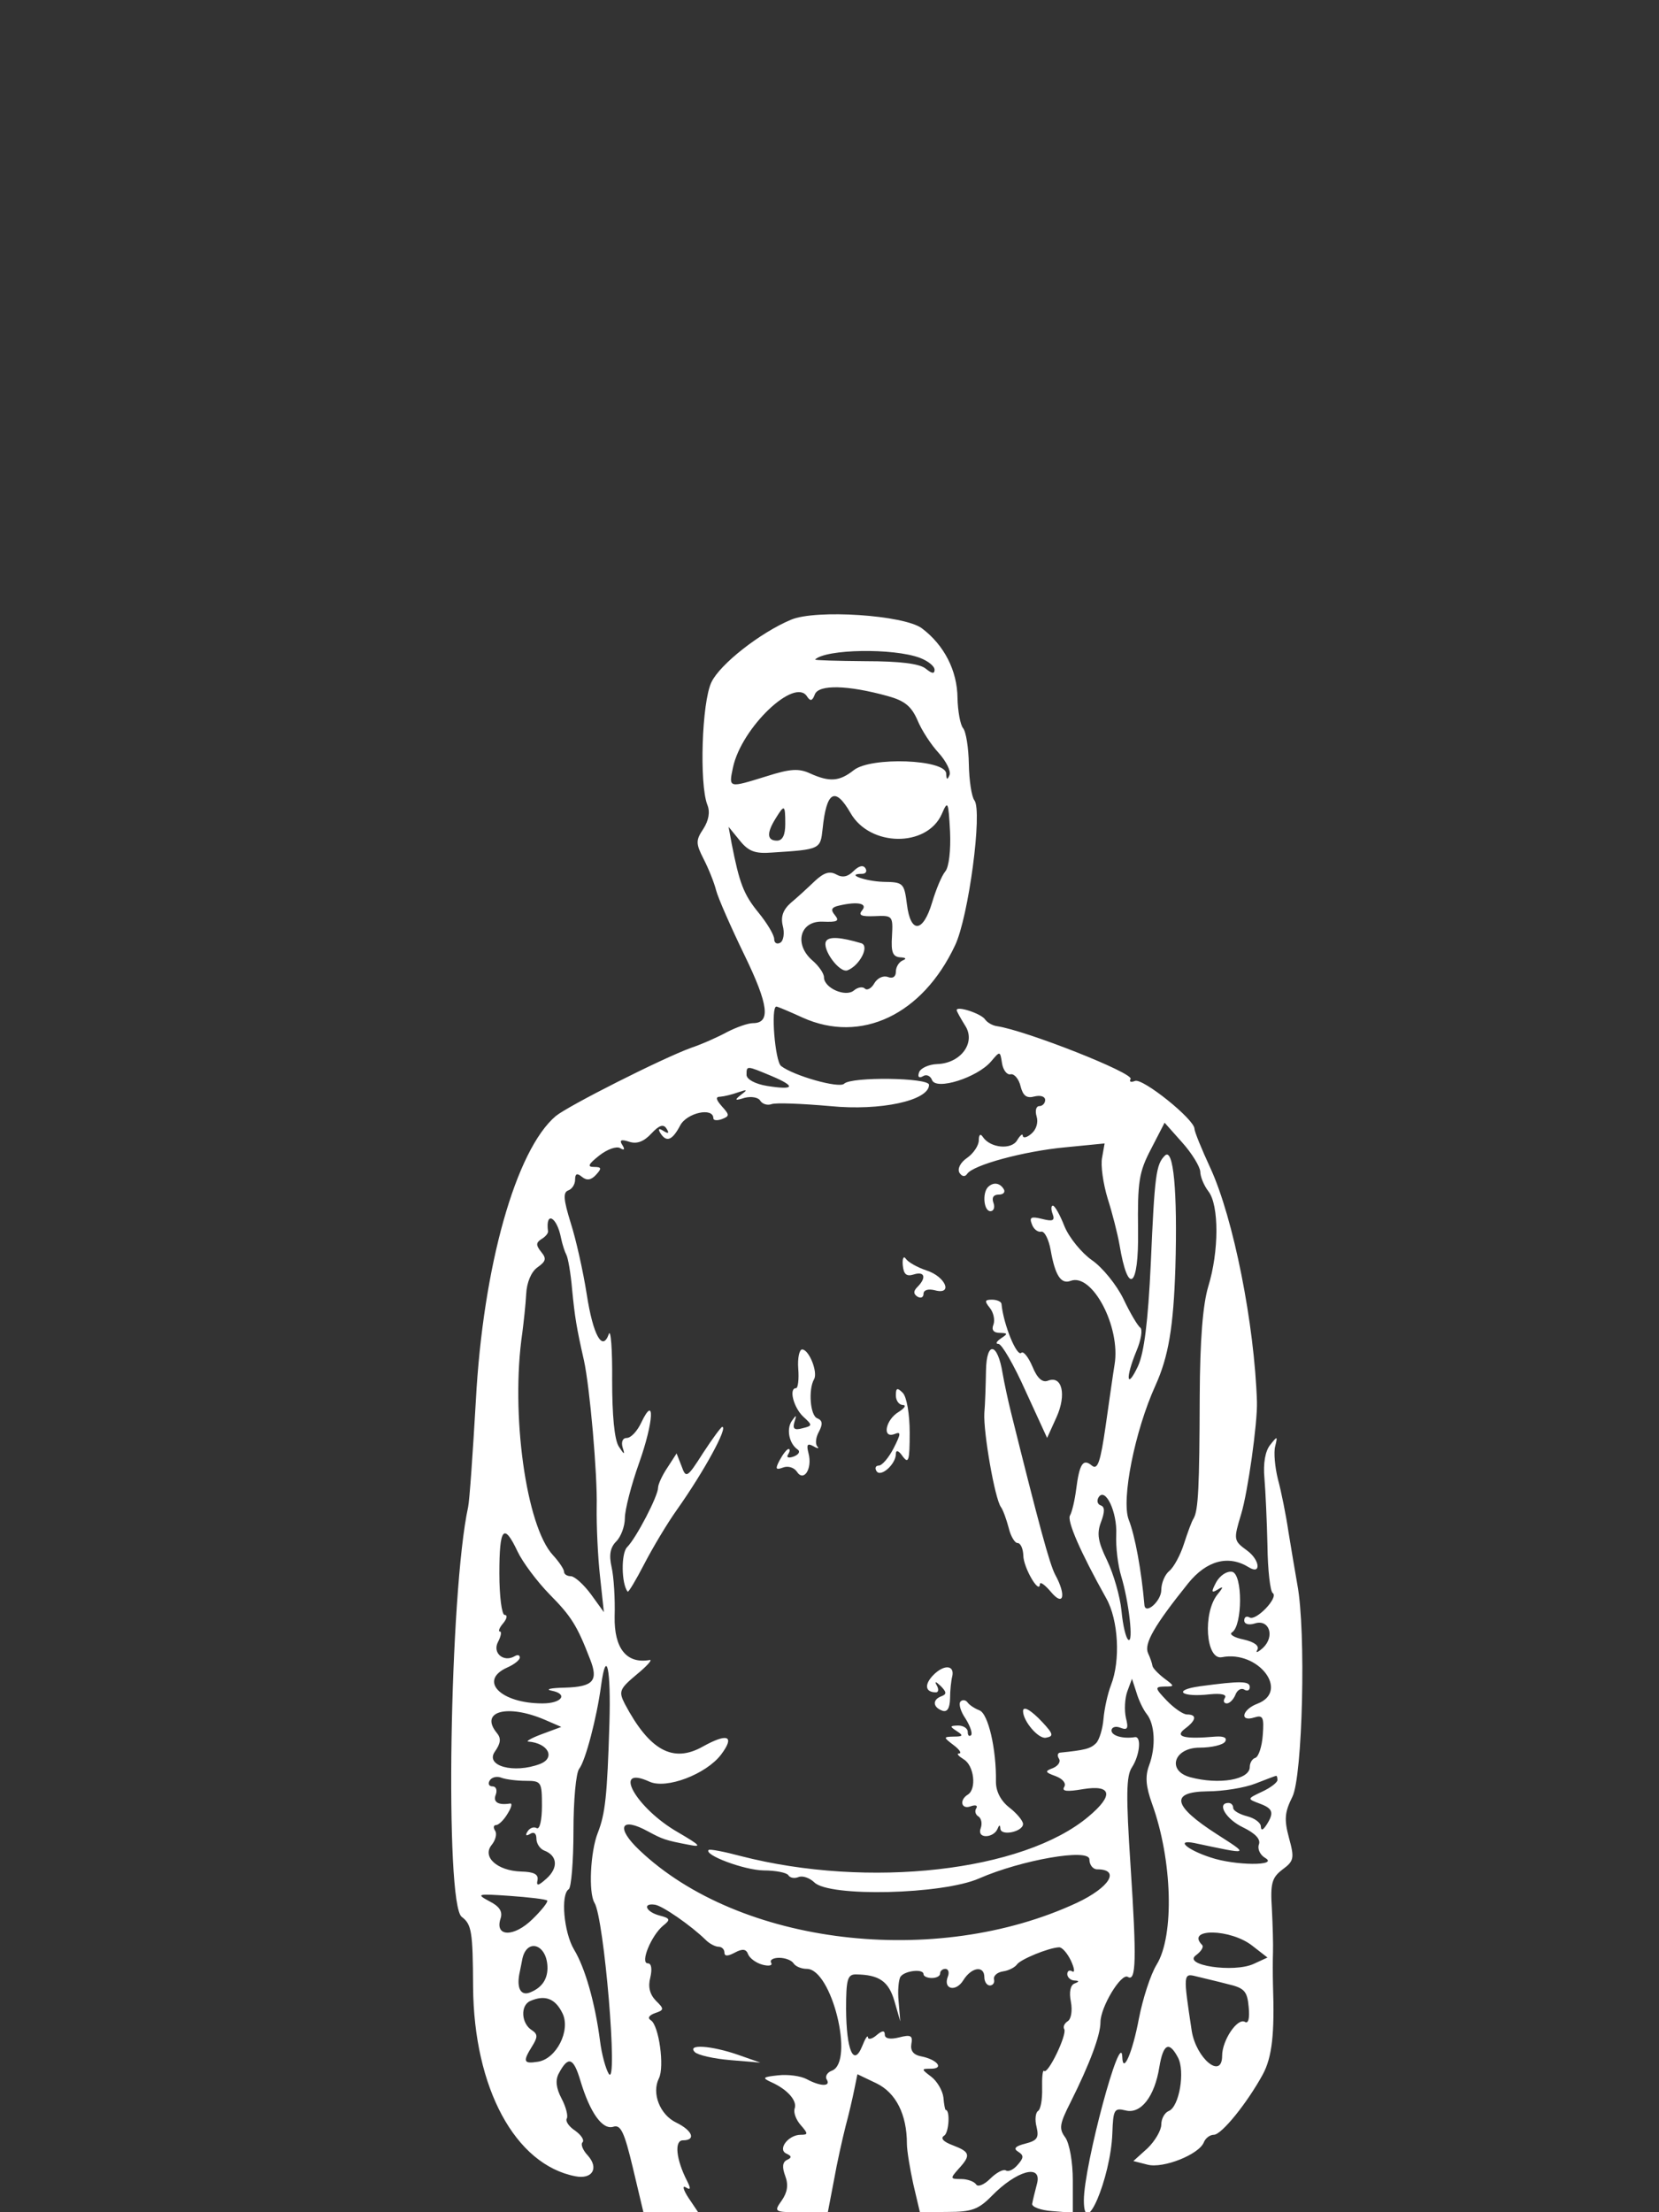 <?xml version="1.0" standalone="no"?>
<!DOCTYPE svg PUBLIC "-//W3C//DTD SVG 20010904//EN"
 "http://www.w3.org/TR/2001/REC-SVG-20010904/DTD/svg10.dtd">
<svg version="1.0" xmlns="http://www.w3.org/2000/svg"
 width="300pt" height="400pt" viewBox="0 0 300 400"
 preserveAspectRatio="xMidYMid meet">
<rect x="0" y="0" width="300" height="400" fill="#333333" stroke="none"/>
<g transform="translate(0,400) scale(0.05,-0.05)"
fill="#ffffff" stroke="none">
<path d="M2861 5759 c-112 -47 -257 -161 -288 -226 -35 -73 -44 -367 -15 -443
11 -26 5 -57 -14 -87 -28 -42 -28 -53 1 -110 18 -35 38 -85 45 -113 7 -27 53
-132 102 -233 88 -181 96 -247 31 -247 -18 0 -60 -15 -93 -32 -33 -18 -91 -44
-130 -57 -107 -39 -445 -210 -490 -247 -144 -122 -263 -542 -289 -1029 -11
-190 -23 -363 -28 -385 -67 -307 -85 -1437 -23 -1482 36 -27 40 -54 41 -254 3
-365 152 -642 370 -684 61 -12 86 29 45 75 -18 19 -27 41 -19 48 7 8 -5 26
-27 42 -23 15 -36 35 -30 44 5 9 -3 42 -19 72 -20 38 -23 67 -10 91 34 64 53
58 78 -26 35 -117 80 -179 119 -167 27 9 40 -19 71 -149 l38 -160 99 0 99 0
-35 52 c-19 29 -23 46 -10 38 18 -11 19 -5 5 23 -40 78 -47 147 -15 147 48 0
35 35 -24 64 -59 28 -90 106 -63 160 21 42 0 192 -29 210 -13 8 -7 18 15 26
33 11 34 15 3 45 -22 23 -29 50 -20 84 7 31 4 51 -9 51 -29 0 12 100 55 136
28 22 26 27 -13 37 -49 13 -63 46 -16 39 27 -4 130 -75 183 -127 14 -14 35
-25 47 -25 11 0 21 -9 21 -21 0 -14 12 -14 38 0 28 15 41 13 48 -7 6 -14 29
-31 52 -37 23 -6 37 -3 31 7 -6 10 7 18 29 18 22 0 45 -9 52 -20 7 -11 28 -20
48 -20 90 0 173 -336 91 -368 -17 -6 -26 -21 -19 -32 16 -26 -22 -26 -72 1
-22 12 -69 18 -104 14 -56 -6 -59 -9 -24 -25 58 -26 94 -67 84 -95 -5 -14 5
-41 22 -60 27 -31 27 -35 0 -35 -45 0 -85 -53 -52 -68 20 -9 20 -15 2 -23 -16
-8 -18 -26 -6 -58 12 -32 8 -59 -13 -89 -29 -41 -27 -42 69 -42 l98 0 22 115
c11 63 31 151 42 195 12 44 26 105 32 135 l11 54 69 -33 c70 -34 110 -112 110
-219 0 -24 11 -90 23 -145 l24 -102 101 1 c86 0 111 9 159 58 89 91 181 117
164 46 -8 -30 -16 -63 -18 -75 -1 -11 31 -23 72 -26 l75 -6 0 117 c0 67 -12
133 -27 155 -24 32 -21 49 19 128 69 138 108 242 108 289 0 55 75 179 99 164
30 -19 32 63 10 399 -17 258 -16 328 5 359 28 43 35 112 11 109 -44 -7 -85 5
-85 24 0 12 15 17 32 10 26 -10 30 -3 20 36 -6 27 -4 70 5 95 l17 46 16 -49
c8 -28 25 -63 37 -78 30 -37 34 -119 9 -186 -15 -40 -12 -76 11 -140 73 -202
81 -476 16 -581 -22 -36 -50 -123 -64 -195 -23 -123 -58 -203 -60 -139 -4 110
-139 -393 -139 -518 0 -147 97 80 103 242 3 87 7 93 48 83 55 -14 105 50 122
157 14 84 35 95 67 35 27 -50 5 -179 -33 -194 -15 -6 -27 -28 -27 -49 0 -21
-23 -60 -50 -86 l-51 -46 51 -13 c57 -15 187 37 204 81 6 15 22 27 36 27 28 0
120 114 177 218 34 63 43 148 37 322 -1 39 -1 93 0 120 1 28 -1 98 -4 157 -6
92 0 113 38 142 42 31 44 41 24 114 -18 67 -16 93 12 149 37 73 50 600 18 768
-8 44 -22 130 -32 190 -9 61 -26 146 -38 190 -11 44 -16 98 -10 120 9 37 8 38
-18 5 -18 -22 -26 -67 -21 -120 4 -47 9 -157 11 -245 1 -88 10 -165 19 -171
23 -15 -61 -103 -84 -88 -11 6 -19 1 -19 -11 0 -13 16 -18 38 -11 52 17 74
-46 30 -88 -19 -17 -28 -20 -21 -8 9 15 -10 29 -49 38 -35 7 -54 19 -42 26 38
24 39 211 0 219 -19 3 -43 -13 -57 -37 -19 -36 -18 -41 4 -28 22 14 23 11 1
-16 -55 -67 -43 -239 15 -228 132 26 246 -123 129 -168 -56 -21 -66 -67 -12
-50 32 10 36 1 31 -64 -3 -41 -15 -78 -27 -82 -11 -3 -20 -18 -20 -33 0 -46
-111 -65 -215 -37 -86 23 -60 107 34 107 43 0 85 10 92 22 8 13 -4 20 -34 18
-114 -10 -150 -1 -112 28 42 31 45 52 8 52 -14 0 -47 23 -73 50 -44 46 -44 50
-8 51 37 0 37 1 -2 30 -22 17 -41 37 -42 45 -1 8 -8 29 -16 46 -15 34 23 100
145 252 67 83 146 104 220 58 45 -28 40 27 -7 61 -49 36 -49 39 -21 132 24 79
59 328 57 405 -9 282 -85 664 -168 845 -32 69 -58 133 -58 143 0 34 -187 184
-215 173 -15 -6 -22 -3 -16 7 13 21 -377 175 -483 191 -16 2 -35 13 -43 24
-13 21 -103 51 -103 34 0 -4 14 -29 30 -55 41 -61 -14 -137 -100 -140 -31 -1
-61 -15 -66 -30 -6 -17 0 -22 14 -14 12 8 27 2 33 -14 15 -38 163 9 213 67 33
39 33 39 40 -6 4 -25 18 -43 31 -40 13 3 30 -17 36 -43 9 -35 22 -45 51 -37
21 5 38 0 38 -13 0 -12 -10 -22 -21 -22 -12 0 -16 -17 -10 -37 7 -22 -1 -48
-19 -63 -16 -14 -30 -17 -31 -7 0 9 -9 2 -20 -16 -20 -36 -97 -29 -124 11 -9
14 -15 9 -15 -12 0 -18 -19 -47 -42 -63 -25 -17 -36 -40 -28 -54 9 -14 20 -16
28 -4 21 32 205 82 355 96 l142 14 -9 -51 c-6 -28 4 -95 20 -148 17 -53 36
-128 43 -168 31 -186 70 -156 67 52 -2 177 3 211 47 295 l49 95 64 -72 c35
-39 64 -87 65 -105 0 -18 13 -50 30 -72 38 -50 38 -216 -1 -343 -20 -67 -30
-194 -31 -398 -1 -327 -5 -411 -22 -441 -7 -10 -22 -52 -35 -92 -13 -41 -37
-85 -53 -98 -16 -13 -29 -44 -29 -69 0 -40 -58 -91 -61 -54 -11 126 -34 251
-57 309 -27 72 22 320 97 485 47 104 65 210 72 426 8 277 -7 436 -38 405 -32
-32 -37 -69 -51 -391 -10 -211 -24 -321 -46 -370 -42 -89 -46 -43 -6 54 17 40
23 78 14 85 -9 6 -37 53 -61 104 -25 51 -76 114 -114 140 -37 26 -82 81 -99
122 -16 41 -35 75 -42 75 -7 0 -7 -14 -1 -30 9 -24 1 -28 -38 -18 -40 10 -47
6 -37 -19 6 -18 22 -30 34 -27 12 2 27 -28 34 -67 16 -91 37 -124 72 -111 78
30 182 -167 159 -303 -5 -30 -19 -129 -32 -220 -19 -132 -29 -162 -50 -145
-32 27 -45 7 -57 -87 -5 -39 -15 -81 -22 -93 -12 -19 37 -132 131 -300 44 -78
52 -225 17 -314 -12 -31 -24 -86 -27 -122 -3 -36 -15 -76 -27 -88 -20 -20 -41
-25 -130 -34 -9 -1 -11 -11 -4 -22 7 -11 -3 -26 -22 -34 -30 -11 -29 -15 10
-29 26 -10 39 -26 31 -39 -10 -16 10 -18 68 -8 104 17 112 -22 20 -99 -236
-199 -796 -262 -1258 -143 -60 16 -112 26 -116 22 -18 -18 129 -73 199 -74 43
0 83 -8 89 -17 6 -10 22 -13 37 -7 15 6 40 -3 57 -19 53 -54 464 -44 596 14
153 67 399 110 399 69 0 -20 13 -36 28 -36 85 0 46 -65 -73 -121 -511 -238
-1221 -153 -1582 190 -87 82 -69 123 31 68 52 -28 62 -32 146 -48 50 -10 44
-3 -38 45 -152 87 -241 246 -103 183 61 -28 205 27 259 98 51 68 24 79 -66 29
-108 -61 -193 -14 -282 154 -23 45 -20 54 42 106 38 31 59 55 48 53 -84 -15
-129 42 -127 157 2 64 -3 144 -11 179 -10 44 -5 71 17 93 17 17 31 55 31 84 0
30 23 120 52 201 52 147 58 251 7 144 -14 -30 -37 -55 -52 -55 -15 0 -21 -14
-15 -35 9 -27 6 -27 -14 4 -16 25 -24 113 -24 240 1 111 -5 186 -12 167 -23
-66 -57 -5 -80 144 -13 83 -39 199 -58 258 -26 84 -28 110 -9 117 14 5 25 22
25 39 0 22 7 25 25 10 17 -14 33 -12 51 8 21 23 20 28 -8 28 -25 0 -20 10 19
41 29 23 63 35 76 27 15 -9 18 -5 8 11 -12 18 -5 22 25 12 28 -9 53 1 80 30
29 31 44 35 55 17 10 -16 7 -19 -11 -8 -17 11 -21 8 -12 -7 22 -35 43 -28 72
27 24 46 120 67 120 26 0 -8 14 -9 31 -3 28 11 28 15 0 46 -22 25 -24 35 -6
35 14 1 43 8 65 16 33 11 35 10 10 -9 -25 -20 -22 -22 13 -11 24 6 50 2 57
-11 8 -12 26 -17 40 -12 14 6 110 2 213 -7 181 -18 357 20 357 77 0 26 -281
30 -307 4 -18 -18 -183 29 -228 64 -22 17 -38 215 -17 215 4 0 47 -18 95 -40
211 -95 433 10 551 261 49 102 100 487 70 525 -10 13 -19 72 -20 131 -1 58
-10 117 -21 130 -10 12 -19 62 -20 109 -1 99 -48 191 -129 252 -65 48 -383 69
-473 31z m466 -138 c29 -11 53 -30 53 -43 0 -16 -10 -14 -32 4 -22 18 -93 27
-219 27 -102 1 -184 3 -181 6 39 38 283 42 379 6z m-117 -138 c62 -17 86 -37
108 -87 15 -37 50 -90 77 -119 27 -30 45 -66 39 -80 -8 -19 -11 -17 -12 6 -3
51 -272 61 -334 12 -52 -41 -87 -44 -158 -12 -41 19 -72 17 -157 -10 -139 -43
-138 -44 -122 32 31 144 224 328 268 256 12 -18 19 -16 28 8 14 36 118 34 263
-6z m-134 -423 c70 -123 276 -125 330 -4 22 51 24 47 30 -63 3 -68 -4 -128
-17 -144 -13 -15 -34 -66 -48 -113 -33 -110 -78 -113 -91 -6 -10 77 -13 80
-85 81 -66 2 -140 29 -77 29 13 0 19 9 12 20 -8 13 -24 9 -43 -10 -21 -21 -40
-25 -63 -12 -24 13 -45 6 -78 -25 -25 -24 -63 -59 -86 -78 -28 -25 -37 -50
-29 -83 7 -26 3 -54 -9 -61 -12 -7 -22 -1 -22 13 0 15 -26 58 -57 96 -54 66
-69 107 -97 250 l-11 60 40 -49 c32 -40 56 -49 118 -44 174 11 174 12 182 85
14 137 45 155 101 58z m-236 -40 c0 -40 -10 -60 -30 -60 -36 0 -38 27 -5 80
32 52 35 51 35 -20z m278 -312 c-15 -18 -3 -23 46 -21 64 3 66 1 62 -72 -4
-59 3 -75 30 -77 20 -1 24 -5 9 -11 -14 -6 -25 -24 -25 -41 0 -18 -11 -26 -29
-19 -17 6 -38 -4 -49 -23 -10 -18 -26 -27 -34 -19 -8 8 -26 5 -40 -7 -30 -25
-108 9 -108 48 0 14 -19 41 -41 60 -69 59 -46 145 37 141 52 -2 61 2 44 23
-17 20 -13 29 14 35 68 16 105 8 84 -17z m-328 -599 c90 -38 84 -52 -16 -36
-43 7 -74 24 -74 40 0 34 -1 34 90 -4z m-761 -586 c5 -24 14 -51 19 -60 6 -10
16 -66 21 -125 10 -102 16 -139 43 -258 21 -96 49 -411 46 -530 -1 -66 4 -178
12 -250 l14 -130 -47 65 c-26 35 -58 64 -72 65 -14 0 -25 7 -25 16 0 9 -18 36
-40 60 -97 104 -154 512 -111 804 5 39 12 102 14 140 2 42 18 81 41 97 31 22
33 32 13 56 -19 24 -19 33 1 46 14 8 25 21 24 28 -10 75 32 54 47 -24z m2008
-1073 c-2 -44 6 -111 18 -150 28 -93 45 -243 26 -230 -9 5 -20 52 -25 105 -5
52 -29 134 -52 182 -33 68 -38 97 -22 139 14 37 14 55 -1 60 -12 4 -15 17 -8
29 24 39 68 -52 64 -135z m-2165 -61 c18 -38 70 -108 116 -155 78 -79 99 -112
146 -234 31 -78 12 -100 -91 -103 -51 -1 -73 -6 -48 -11 61 -12 37 -46 -33
-46 -152 0 -233 83 -127 130 25 11 45 27 45 36 0 9 -8 11 -18 5 -40 -24 -82
11 -61 51 11 21 14 38 7 38 -7 0 -2 14 12 30 14 17 16 30 5 30 -10 0 -19 66
-19 150 0 166 16 185 66 79z m332 -622 c-8 -262 -15 -326 -42 -395 -27 -68
-34 -217 -12 -253 35 -56 86 -668 52 -619 -11 17 -26 71 -32 120 -18 138 -54
264 -94 330 -37 62 -49 200 -19 218 9 6 17 101 17 211 0 110 9 211 21 225 22
28 63 182 79 301 19 139 36 60 30 -138z m-234 14 l60 -26 -70 -26 c-38 -14
-60 -27 -49 -27 72 -6 99 -59 42 -81 -95 -36 -200 -7 -163 45 21 30 23 48 7
67 -64 78 37 106 173 48z m-68 -221 c56 0 58 -4 58 -91 0 -51 -8 -86 -19 -80
-10 6 -25 1 -33 -12 -9 -14 -6 -18 9 -9 14 9 23 2 23 -17 0 -18 13 -37 28 -43
48 -18 52 -62 9 -101 -30 -27 -38 -29 -33 -6 4 21 -13 30 -60 31 -86 3 -141
53 -106 96 14 17 20 40 13 51 -8 12 -6 21 3 21 9 0 28 18 41 40 14 22 19 39
10 38 -43 -7 -63 5 -52 32 6 17 1 30 -12 30 -13 0 -17 10 -10 21 7 12 26 17
43 10 16 -6 56 -11 88 -11z m2718 3 c0 -9 -25 -28 -55 -42 -55 -26 -55 -26
-10 -43 49 -18 54 -33 25 -78 -13 -19 -19 -21 -20 -5 0 13 -22 30 -50 37 -27
7 -50 20 -50 30 0 10 -7 18 -17 18 -44 0 -9 -59 52 -88 45 -22 65 -43 58 -62
-6 -16 4 -38 23 -49 50 -29 -110 -28 -198 2 -86 28 -128 66 -58 52 203 -43
199 -44 81 32 -159 102 -171 153 -35 155 57 0 136 13 174 28 39 15 72 28 75
28 3 1 5 -6 5 -15z m-2641 -436 c4 -4 -19 -34 -53 -67 -67 -66 -137 -65 -116
1 9 26 -3 45 -41 64 -48 26 -43 27 74 19 70 -5 131 -12 136 -17z m2551 -164
l54 -42 -50 -23 c-72 -33 -258 -5 -209 31 19 14 29 30 23 37 -62 62 103 60
182 -3z m-2550 -82 c-1 -42 -23 -71 -65 -87 -33 -12 -48 19 -35 76 2 11 6 29
8 40 14 85 93 61 92 -29z m1893 29 c13 -28 15 -45 5 -39 -10 6 -18 2 -18 -10
0 -11 11 -22 25 -23 19 -1 19 -4 1 -11 -15 -6 -20 -31 -13 -66 6 -32 1 -62
-11 -70 -13 -8 -18 -21 -13 -29 11 -19 -59 -165 -73 -151 -5 5 -8 -23 -7 -63
1 -39 -5 -76 -15 -82 -9 -6 -12 -32 -5 -58 9 -39 2 -49 -41 -60 -36 -9 -44
-18 -26 -29 21 -13 21 -22 -1 -47 -14 -17 -33 -27 -43 -21 -9 6 -35 -8 -57
-30 -22 -22 -45 -31 -51 -20 -7 10 -31 19 -54 19 -40 0 -40 2 -9 37 45 49 42
61 -21 85 -35 13 -46 26 -31 35 17 11 22 93 5 93 -2 0 -6 20 -8 45 -3 25 -23
59 -44 75 -37 28 -37 29 1 29 47 1 19 34 -39 45 -26 5 -38 20 -34 44 6 31 -2
35 -45 24 -32 -8 -51 -4 -51 10 0 16 -9 16 -30 -2 -16 -14 -31 -17 -31 -7 -1
9 -10 -5 -21 -33 -31 -76 -57 -14 -58 135 0 106 5 125 35 125 85 -1 119 -25
140 -97 l21 -73 -6 72 c-4 39 0 80 7 90 16 22 83 29 83 9 0 -8 14 -14 30 -14
17 0 30 7 30 16 0 10 9 17 19 17 11 0 15 -13 9 -28 -18 -46 29 -57 56 -13 30
48 76 54 76 11 0 -16 9 -30 20 -30 11 0 18 10 15 22 -3 13 12 26 33 29 21 3
43 15 50 25 12 18 113 60 152 62 11 1 30 -21 43 -48z m567 -85 c60 -14 71 -25
76 -83 4 -40 -1 -61 -13 -54 -27 17 -83 -66 -83 -122 0 -88 -94 -10 -110 90
-31 205 -31 209 16 197 24 -6 76 -18 114 -28z m-2406 -105 c31 -62 -22 -167
-90 -176 -51 -8 -54 1 -19 57 20 32 20 43 -1 57 -39 24 -43 90 -6 106 53 23
90 9 116 -44z"/>
<path d="M2988 4597 c-17 -28 48 -117 77 -106 44 17 81 88 50 98 -74 22 -116
25 -127 8z"/>
<path d="M3573 3707 c-21 -22 -15 -87 9 -87 12 0 17 14 11 30 -7 19 0 30 19
30 17 0 25 9 18 20 -14 23 -38 26 -57 7z"/>
<path d="M3265 3425 c3 -33 13 -42 39 -34 40 13 48 -11 14 -45 -15 -15 -15
-25 0 -35 12 -7 22 -3 22 10 0 14 17 19 41 13 67 -18 39 50 -31 72 -33 11 -66
30 -74 42 -8 12 -13 1 -11 -23z"/>
<path d="M3580 3270 c13 -16 19 -43 13 -60 -8 -19 0 -30 23 -30 29 -1 30 -3 4
-20 -16 -11 -21 -20 -9 -20 12 0 56 -76 98 -170 l78 -170 34 75 c37 82 20 152
-31 132 -20 -8 -39 9 -56 51 -15 35 -33 57 -40 50 -16 -17 -65 102 -72 177 -1
8 -17 15 -34 15 -27 0 -28 -5 -8 -30z"/>
<path d="M3566 3044 c-1 -52 -3 -121 -6 -154 -4 -69 38 -310 60 -340 8 -11 20
-45 28 -75 7 -30 22 -55 32 -55 11 0 20 -20 21 -45 0 -43 58 -143 60 -104 0
11 18 -2 40 -28 46 -55 56 -12 15 63 -20 38 -58 178 -159 584 -11 44 -25 109
-31 144 -18 111 -58 118 -60 10z"/>
<path d="M2887 3050 c3 -38 -1 -70 -8 -70 -27 0 -9 -70 26 -103 34 -31 34 -33
-3 -42 -29 -8 -36 -2 -29 22 9 27 7 28 -9 5 -21 -30 -10 -83 21 -104 10 -7 4
-18 -14 -25 -19 -7 -28 -4 -21 7 7 11 8 20 2 20 -6 0 -20 -18 -32 -40 -17 -32
-15 -37 12 -27 18 7 40 0 50 -15 25 -39 57 11 42 67 -8 31 -4 37 18 25 15 -9
22 -9 14 -1 -8 9 -6 33 6 54 14 27 13 40 -6 48 -26 9 -33 104 -12 141 15 25
-18 108 -43 108 -10 0 -17 -31 -14 -70z"/>
<path d="M3240 2954 c0 -19 11 -34 25 -35 14 0 7 -11 -15 -25 -47 -28 -61 -97
-15 -80 24 10 24 2 -3 -51 -18 -35 -42 -63 -54 -63 -11 0 -15 -9 -8 -20 15
-24 70 25 70 62 0 16 10 13 25 -9 21 -28 25 -15 25 86 0 68 -11 130 -25 144
-20 20 -25 18 -25 -9z"/>
<path d="M2543 2746 c-58 -91 -62 -93 -78 -48 l-18 46 -33 -51 c-19 -28 -34
-61 -34 -73 0 -30 -79 -182 -112 -215 -22 -22 -21 -132 2 -161 3 -3 30 42 60
100 30 58 83 147 118 196 99 140 186 300 164 300 -4 0 -35 -42 -69 -94z"/>
<path d="M3375 1942 c-33 -34 -29 -62 10 -62 9 0 11 11 3 25 -9 16 -4 15 14
-2 22 -22 22 -30 3 -37 -33 -12 -32 -39 2 -52 18 -7 28 7 29 43 0 30 4 66 8
81 9 41 -30 44 -69 4z"/>
<path d="M4340 1902 c-102 -14 -68 -41 36 -29 41 4 62 -1 54 -13 -7 -11 -4
-20 7 -20 10 0 24 14 31 31 6 17 21 26 32 19 11 -7 20 -3 20 9 0 22 -32 23
-180 3z"/>
<path d="M3474 1847 c-8 -8 0 -36 18 -62 17 -27 26 -54 20 -60 -7 -6 -12 -1
-12 12 0 13 -16 23 -35 23 -30 -1 -31 -3 -5 -20 25 -16 23 -20 -10 -20 -39 -1
-39 -2 -1 -31 21 -16 30 -29 20 -30 -11 0 -3 -9 16 -21 38 -22 48 -108 15
-128 -32 -20 -23 -55 11 -42 17 6 26 3 20 -7 -7 -10 -3 -24 8 -30 10 -7 14
-25 8 -42 -7 -18 1 -29 19 -29 17 0 35 11 41 25 7 17 10 17 11 2 2 -28 82 -11
82 17 0 11 -22 38 -49 59 -31 24 -49 58 -49 93 2 118 -28 248 -60 259 -18 7
-37 20 -43 29 -7 9 -18 10 -25 3z"/>
<path d="M3700 1812 c0 -36 56 -102 83 -96 28 5 27 13 -12 55 -41 44 -71 62
-71 41z"/>
<path d="M2513 579 c11 -11 69 -24 129 -29 l108 -9 -80 28 c-98 34 -187 40
-157 10z"/>
</g>
</svg>
